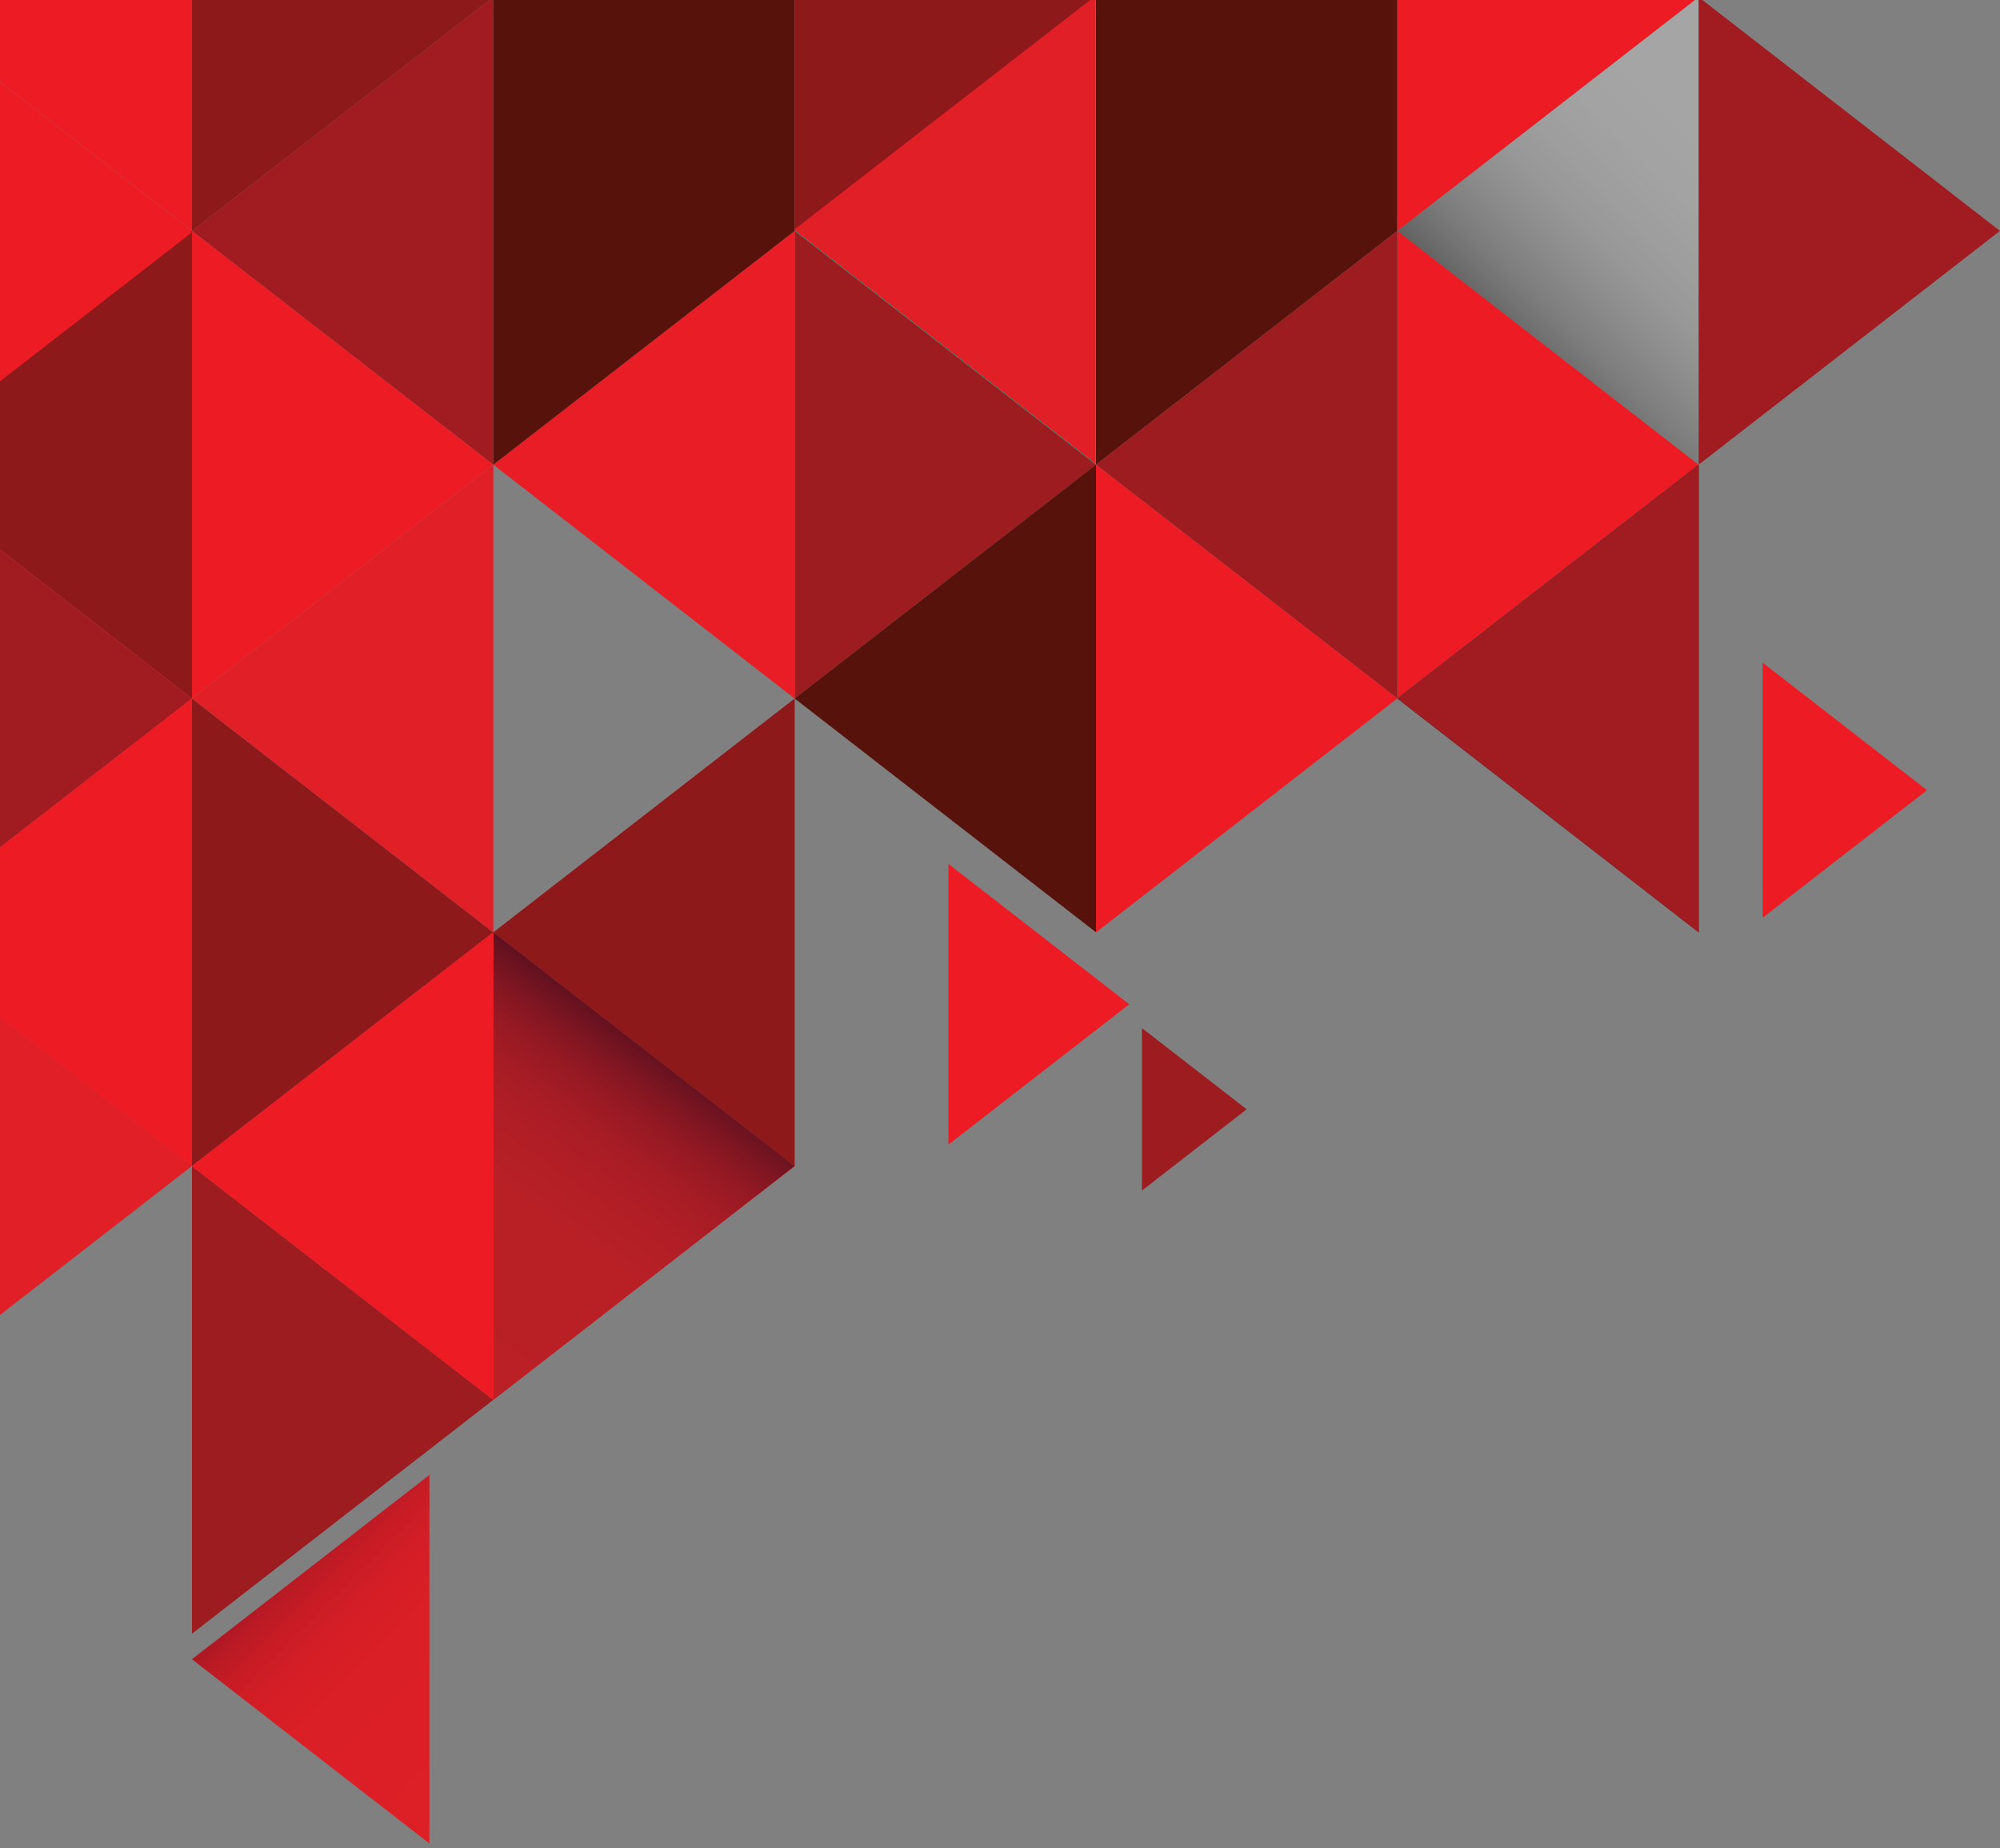 <svg width="224" height="207" viewBox="0 0 224 207" fill="none" xmlns="http://www.w3.org/2000/svg">
<rect x="0" y="0" width="224" height="207" fill="#808080" stroke="none"/>
<path d="M21.499 130.603L27.701 125.79L55.244 104.42L21.499 78.237V130.603Z" fill="#8E191B"/>
<path d="M48.094 206.465V165.204L48.09 165.2L21.499 185.833V185.836L48.09 206.469L48.094 206.465Z" fill="url(#paint0_linear_1162_7445)"/>
<path d="M55.247 52.047L21.502 78.23V78.234L55.247 104.417H55.254V52.047H55.247Z" fill="#E01F26"/>
<path d="M-12.244 104.413L-12.247 104.417V104.424V156.779L21.495 130.599L21.498 130.596L-12.244 104.413Z" fill="#E01F26"/>
<path d="M122.753 -0.321L122.749 -0.325L89.004 25.858V25.865L122.749 52.048L122.753 52.044V-0.321Z" fill="#00AE88"/>
<path d="M89.004 78.231L122.749 52.048L89.004 25.865V78.231Z" fill="#9C1C1F"/>
<path d="M89 25.861L55.255 52.044V52.047L89 78.233L89.004 78.23V25.864L89 25.861Z" fill="#E81D25"/>
<path d="M190.248 52.048L156.502 25.861V78.231L190.248 52.048Z" fill="#ED1C24"/>
<path style="mix-blend-mode:multiply" opacity="0.3" d="M156.502 25.858V25.862L190.247 52.048L190.251 52.044V-0.321L190.247 -0.325L156.502 25.858Z" fill="url(#paint1_linear_1162_7445)"/>
<path d="M223.996 25.861L190.251 -0.322V52.044L223.996 25.861Z" fill="#A11C20"/>
<path d="M55.254 52.044V-0.321L55.247 -0.325L21.502 25.858V25.865L55.247 52.048L55.254 52.044Z" fill="#A11C20"/>
<path d="M89.004 25.858V-26.508L89 -26.512L55.255 -0.329V-0.322V52.044L89 25.861L89.004 25.858Z" fill="#57130B"/>
<path d="M89.004 25.858L122.749 -0.325L89.004 -26.508V25.858Z" fill="#8E191B"/>
<path d="M21.502 -26.508V25.858L55.248 -0.325L21.502 -26.508Z" fill="#8E191B"/>
<path d="M21.502 -26.508L21.499 -26.511L-12.247 -0.328V-0.321L21.499 25.861L21.502 25.858V-26.508Z" fill="#ED1C24"/>
<path d="M156.501 -26.508L156.498 -26.512L122.752 -0.329L122.749 -0.325L122.752 -0.322V52.044L156.498 25.861L156.501 25.858V-26.508Z" fill="#57130B"/>
<path d="M190.248 -0.325L156.502 -26.508V25.858L190.248 -0.325Z" fill="#ED1C24"/>
<path d="M-12.247 104.413V104.417L-12.244 104.413L21.498 78.234L-12.247 52.051V104.406V104.413Z" fill="#A11C20"/>
<path d="M156.502 78.23V78.234L190.247 104.417H190.251V52.047H190.247L156.502 78.23Z" fill="#0C2F43"/>
<path d="M30.927 137.921L21.502 130.607V182.972L55.248 156.789L30.927 137.921Z" fill="#9C1C1F"/>
<path d="M55.248 156.789L55.255 156.786L89 130.603L55.255 104.42H55.251H55.255V104.416H55.248L27.704 125.79L21.502 130.599V78.234V78.23L55.248 52.047L21.502 25.864V25.858L21.498 25.861L-12.247 -0.322V52.04V52.044L-12.251 52.047L-12.247 52.051L21.498 78.234L-12.244 104.413L21.498 130.596L21.495 130.599L21.498 130.603L21.502 130.606L30.927 137.92L55.248 156.789Z" fill="#ED1C24"/>
<path d="M55.255 104.417V104.42L89 130.603H89.004V78.234H89L55.255 104.417Z" fill="#8E191B"/>
<path d="M89.004 25.865V25.858L89 25.861L89.004 25.865Z" fill="#092434"/>
<path d="M55.254 52.044L55.247 52.048H55.254V52.044Z" fill="#092434"/>
<path d="M127.898 133.341L139.626 124.242L127.898 115.147V133.341Z" fill="#9C1C1F"/>
<path d="M197.412 102.792L215.827 88.503L197.412 74.217V102.792Z" fill="#ED1C24"/>
<path d="M190.251 104.42V104.416H190.247L190.251 104.42Z" fill="#092434"/>
<path d="M156.501 25.861V25.858L156.498 25.861H156.501Z" fill="#092434"/>
<path d="M21.499 182.975L21.502 182.979V182.972L21.499 182.975Z" fill="#092434"/>
<path d="M224 25.858L223.997 25.861H224V25.858Z" fill="#092434"/>
<path d="M55.254 156.792V156.785L55.247 156.789L55.254 156.792Z" fill="#092434"/>
<path d="M190.251 52.048V52.044L190.247 52.048H190.251Z" fill="#092434"/>
<path d="M89.004 130.606V130.603H89L89.004 130.606Z" fill="#092434"/>
<path d="M122.753 104.416V52.047V52.044L122.749 52.047L89.004 78.23L89 78.234H89.004L122.749 104.416L122.753 104.42V104.416Z" fill="#57130B"/>
<path d="M156.501 25.861H156.498L122.752 52.044L156.501 78.231V25.861Z" fill="#9C1C1F"/>
<path d="M156.501 78.23L122.752 52.044V104.427L156.501 78.23Z" fill="#ED1C24"/>
<path d="M-12.247 52.037V52.044L21.492 78.22L21.499 78.216L21.502 78.22V25.858L21.499 25.854L-12.247 52.037Z" fill="#8E191B"/>
<path d="M-12.247 104.42V104.427L21.492 130.606L21.499 130.603L21.502 130.606V78.241L21.499 78.237L-12.247 104.42Z" fill="#ED1C24"/>
<path d="M156.502 78.23L190.24 104.423L190.244 104.416L190.251 104.42V52.058L190.244 52.054L156.502 78.23Z" fill="#A11C20"/>
<path d="M88.937 25.729V25.739L122.679 51.915L122.683 51.912L122.686 51.915V-0.447L122.683 -0.451L88.937 25.729Z" fill="#E01F26"/>
<path d="M55.255 156.779L61.457 151.969L89 130.596L55.255 104.413V156.779Z" fill="url(#paint2_linear_1162_7445)"/>
<path d="M45.829 149.478L55.251 156.789V104.423L21.505 130.606L45.829 149.478Z" fill="#ED1C24"/>
<path d="M126.478 112.478L106.222 96.76V96.757V96.76V128.196L126.478 112.478Z" fill="#ED1C24"/>
<path d="M21.52 26.008L-12.212 52.184V26.008H21.52Z" fill="#ED1C24"/>
<defs>
<linearGradient id="paint0_linear_1162_7445" x1="24.405" y1="165.116" x2="55.222" y2="195.893" gradientUnits="userSpaceOnUse">
<stop offset="0.13" stop-color="#540E1F"/>
<stop offset="0.16" stop-color="#671020"/>
<stop offset="0.21" stop-color="#861422"/>
<stop offset="0.27" stop-color="#A21823"/>
<stop offset="0.33" stop-color="#B81A24"/>
<stop offset="0.41" stop-color="#C91C25"/>
<stop offset="0.5" stop-color="#D41E26"/>
<stop offset="0.63" stop-color="#DB1F26"/>
<stop offset="1" stop-color="#DD1F26"/>
</linearGradient>
<linearGradient id="paint1_linear_1162_7445" x1="201.424" y1="10.867" x2="171.434" y2="40.817" gradientUnits="userSpaceOnUse">
<stop stop-color="white"/>
<stop offset="0.26" stop-color="#FDFDFD"/>
<stop offset="0.41" stop-color="#F5F5F5"/>
<stop offset="0.52" stop-color="#E7E7E7"/>
<stop offset="0.62" stop-color="#D4D4D4"/>
<stop offset="0.7" stop-color="#BBBBBB"/>
<stop offset="0.78" stop-color="#9C9C9C"/>
<stop offset="0.86" stop-color="#787877"/>
<stop offset="0.93" stop-color="#4E4E4D"/>
<stop offset="1" stop-color="#1C1C1B"/>
</linearGradient>
<linearGradient id="paint2_linear_1162_7445" x1="87.423" y1="96.128" x2="48.545" y2="150.314" gradientUnits="userSpaceOnUse">
<stop offset="0.37" stop-color="#540E1F"/>
<stop offset="0.39" stop-color="#641120"/>
<stop offset="0.44" stop-color="#7F1622"/>
<stop offset="0.49" stop-color="#951923"/>
<stop offset="0.55" stop-color="#A61C25"/>
<stop offset="0.62" stop-color="#B11E25"/>
<stop offset="0.72" stop-color="#B82026"/>
<stop offset="1" stop-color="#BA2026"/>
</linearGradient>
</defs>
</svg>
